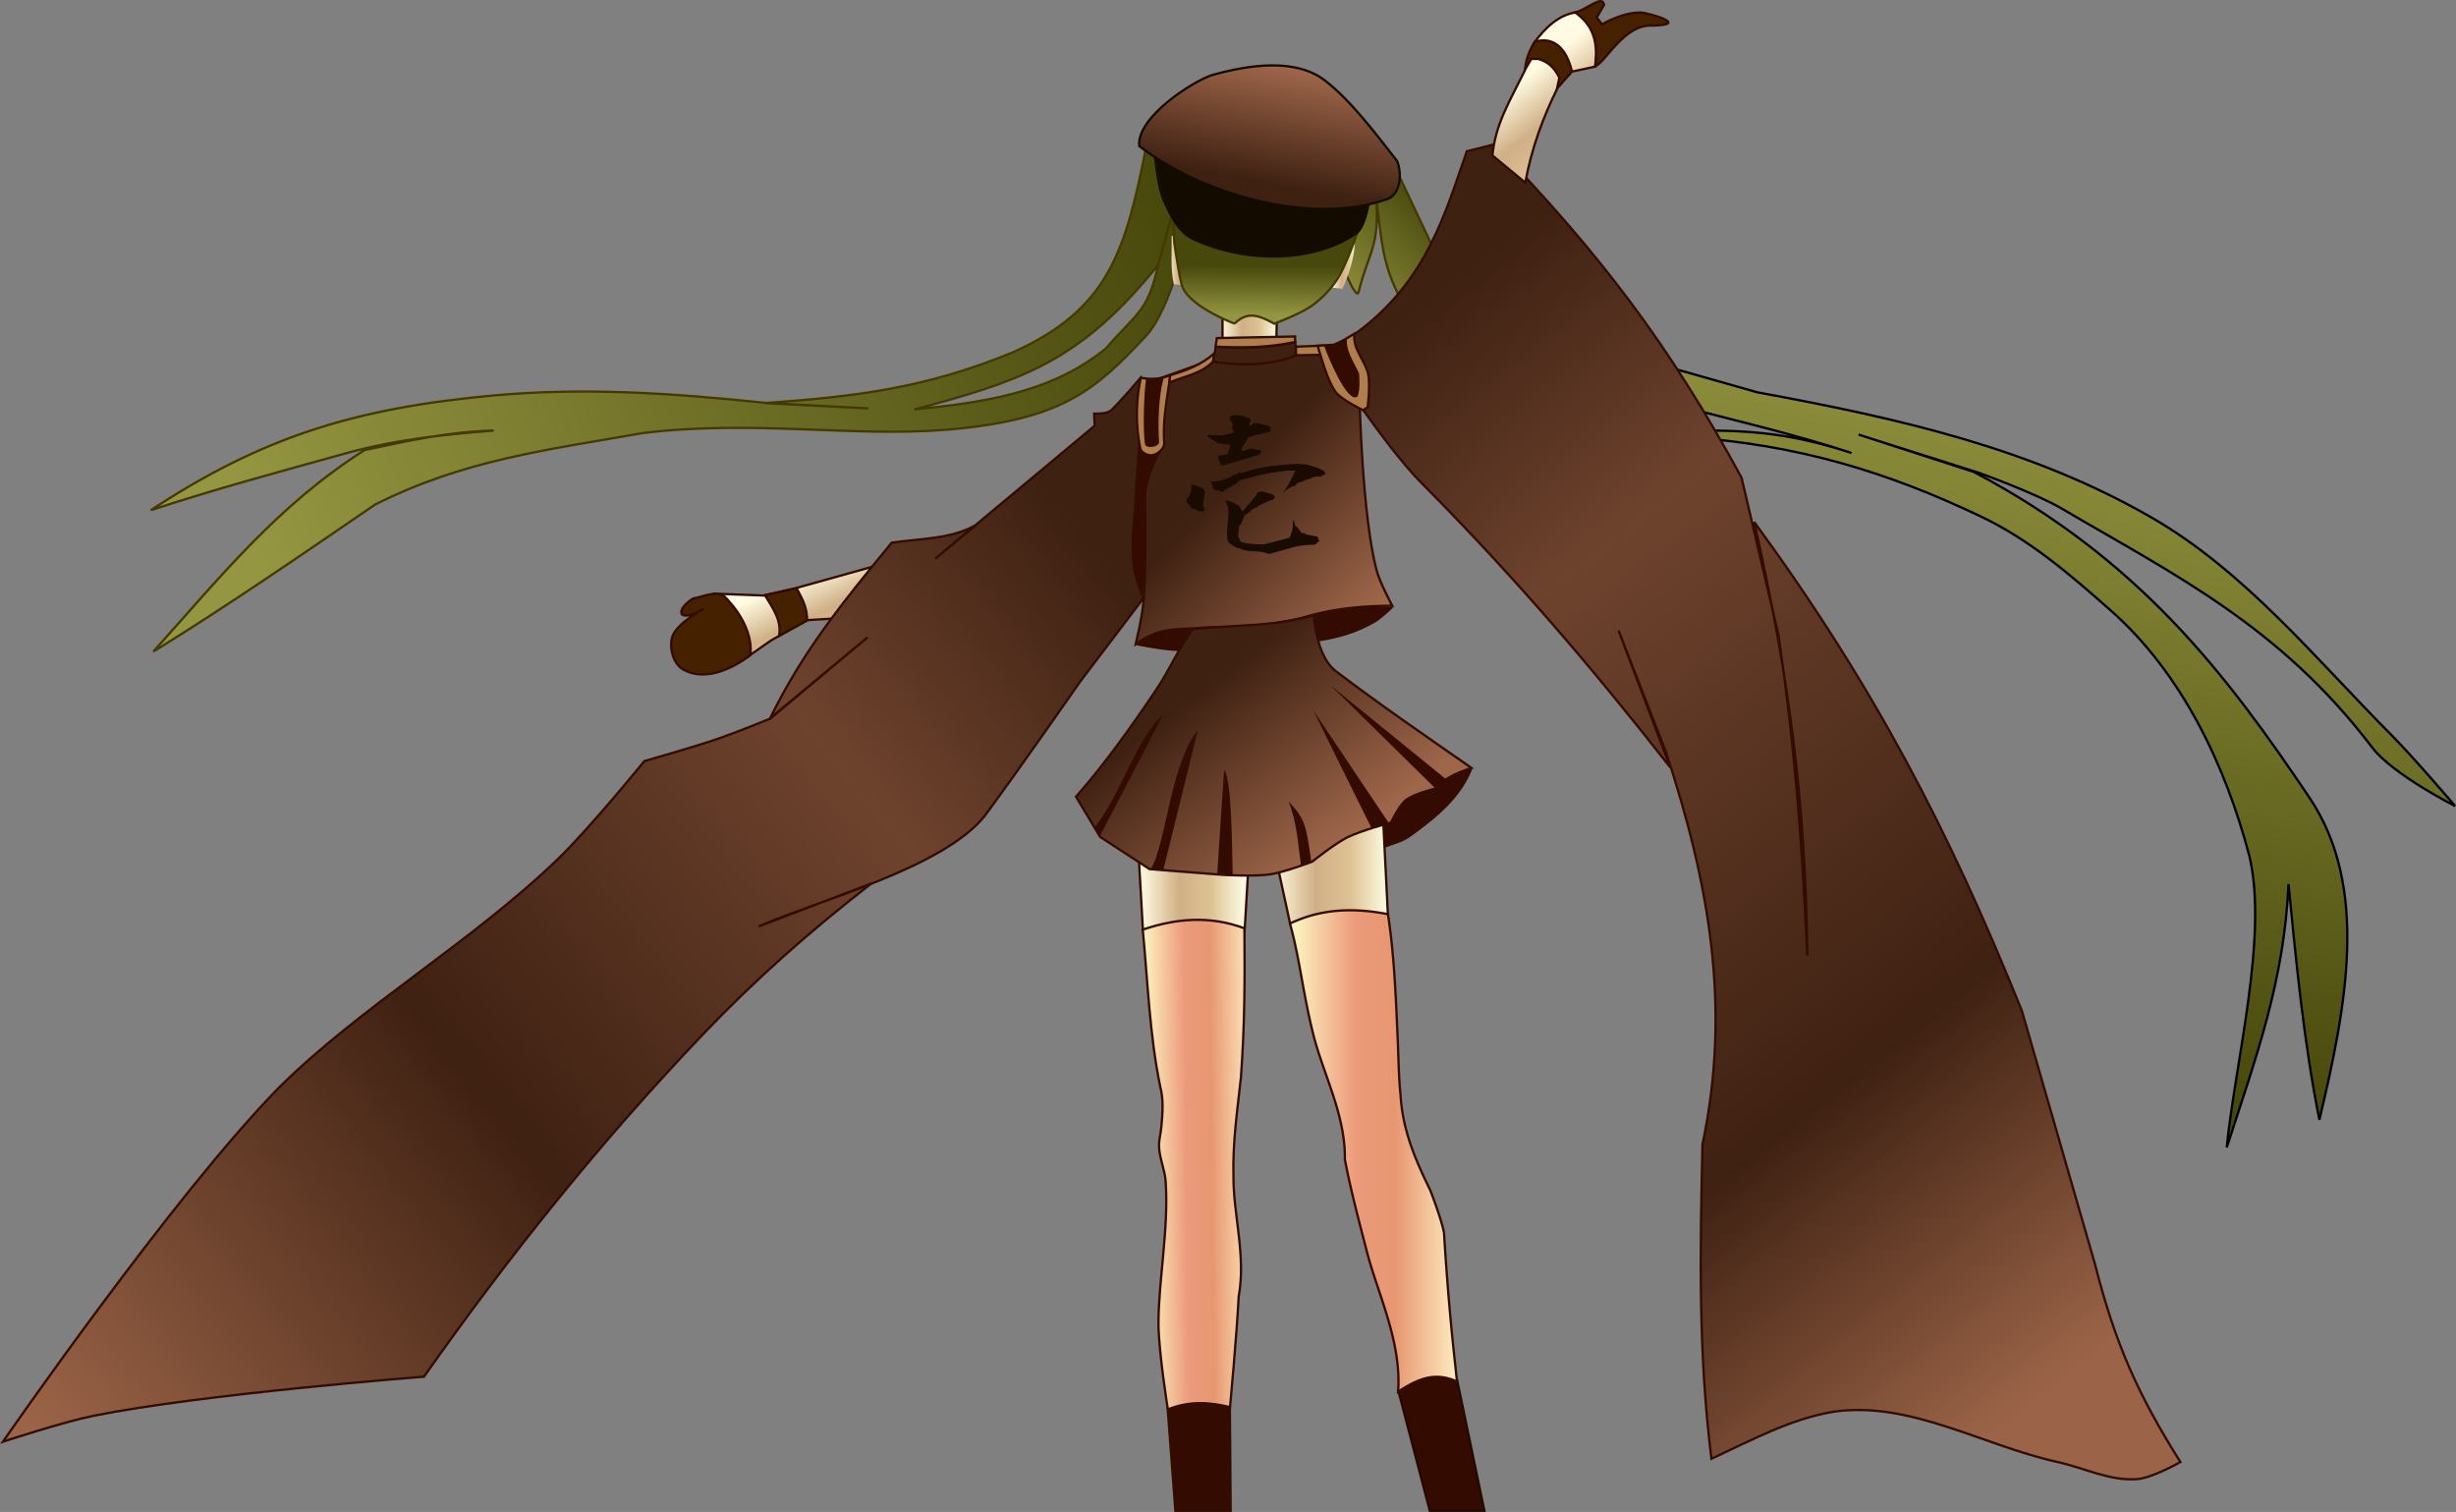 <svg xmlns="http://www.w3.org/2000/svg" xmlns:xlink="http://www.w3.org/1999/xlink" viewBox="0 0 1060.753 652.985"><rect x="0" y="0" width="1060.753" height="652.985" fill="#808080" stroke="none"/><defs><linearGradient id="f"><stop offset="0" stop-color="#959641"/><stop offset="1" stop-color="#47480b"/></linearGradient><linearGradient id="e"><stop offset="0" stop-color="#3f2112"/><stop offset="0.238" stop-color="#6e432e"/><stop offset="0.702" stop-color="#3f2112"/><stop offset="1" stop-color="#9b6448"/></linearGradient><linearGradient id="d"><stop offset="0" stop-color="#3f2112"/><stop offset="0.238" stop-color="#6e432e"/><stop offset="0.59" stop-color="#3f2112"/><stop offset="1" stop-color="#9b6448"/></linearGradient><linearGradient id="c"><stop offset="0" stop-color="#fffae1"/><stop offset="0.363" stop-color="#d0b086"/><stop offset="0.662" stop-color="#ddc293"/><stop offset="1" stop-color="#ffffe8"/></linearGradient><linearGradient id="b"><stop offset="0" stop-color="#3f2112"/><stop offset="1" stop-color="#9e664a"/></linearGradient><linearGradient id="a"><stop offset="0" stop-color="#fffbc6"/><stop offset="0.396" stop-color="#eb9a7b"/><stop offset="0.625" stop-color="#e79770"/><stop offset="1" stop-color="#ffedc2"/></linearGradient><linearGradient xlink:href="#a" id="t" x1="386.244" y1="572.552" x2="434.152" y2="572.056" gradientUnits="userSpaceOnUse"/><linearGradient xlink:href="#a" id="u" x1="449.276" y1="565.192" x2="522.601" y2="565.192" gradientUnits="userSpaceOnUse"/><linearGradient xlink:href="#b" id="v" x1="420.723" y1="359.518" x2="474.56" y2="429.727" gradientUnits="userSpaceOnUse"/><linearGradient xlink:href="#c" id="s" x1="385.748" y1="455.016" x2="430.925" y2="454.892" gradientUnits="userSpaceOnUse"/><linearGradient xlink:href="#c" id="r" x1="442.569" y1="442.759" x2="492.825" y2="442.759" gradientUnits="userSpaceOnUse"/><linearGradient xlink:href="#b" id="q" x1="430.806" y1="270.418" x2="489.307" y2="327.448" gradientUnits="userSpaceOnUse"/><linearGradient xlink:href="#d" id="p" x1="363.288" y1="305.743" x2="-96.911" y2="681.065" gradientUnits="userSpaceOnUse"/><linearGradient xlink:href="#c" id="o" x1="228.677" y1="321.427" x2="249.645" y2="365.583" gradientUnits="userSpaceOnUse"/><linearGradient xlink:href="#e" id="n" x1="486.814" y1="219.238" x2="816.278" y2="637.331" gradientUnits="userSpaceOnUse"/><linearGradient xlink:href="#c" id="w" x1="548.452" y1="103.716" x2="582.977" y2="147.652" gradientUnits="userSpaceOnUse"/><linearGradient xlink:href="#b" id="x" x1="439.326" y1="146.647" x2="448.65" y2="97.149" gradientUnits="userSpaceOnUse"/><linearGradient xlink:href="#c" id="j" x1="397.027" y1="179.967" x2="408.505" y2="179.471" gradientUnits="userSpaceOnUse"/><linearGradient xlink:href="#c" id="h" x1="468.302" y1="182.933" x2="478.374" y2="182.933" gradientUnits="userSpaceOnUse"/><linearGradient xlink:href="#f" id="l" x1="434.331" y1="204.064" x2="434.473" y2="182.651" gradientUnits="userSpaceOnUse"/><linearGradient xlink:href="#f" id="g" x1="470.608" y1="200.952" x2="513.908" y2="156.895" gradientUnits="userSpaceOnUse"/><linearGradient xlink:href="#f" id="i" x1="0.427" y1="298.961" x2="398.971" y2="152.925" gradientUnits="userSpaceOnUse"/><linearGradient xlink:href="#c" id="k" x1="420.232" y1="207.297" x2="444.759" y2="207.297" gradientUnits="userSpaceOnUse"/><linearGradient xlink:href="#f" id="m" x1="829.355" y1="227.729" x2="774.753" y2="528.582" gradientUnits="userSpaceOnUse"/></defs><path d="M496.2 142.12l18.87 39.97-15.39 18.37c-10.24-17-10.2-28.8-12.66-48.16 1.81 22.48-3.19 24.01-7.52 41.75-1.08 4.4-9.42-17.22-9.42-17.22l11.98-34.21z" fill="url(#g)" fill-rule="evenodd" stroke="#443a00" stroke-width="1px" transform="translate(107.28 -67.87)"/><path d="M474.12 173.15L468.14 192l4.32.67c2.85-6.35 4.91-12.45 5.38-19.27z" fill="url(#h)" fill-rule="evenodd" transform="translate(107.28 -67.87)"/><path d="M387.73 131.45c-9 45.44-16.37 70.16-57.74 88.66-37.78 15.48-67.37 18.98-107.1 21.85l44.88 2.29-44.15-2.38c-42.08-4.37-79.02-6.73-118.3-3.16-59.4 5.5-99.46 17.92-147.45 49.5 27.82-9.13 56.06-16.76 84.26-24.57 21.03-5.83 42.27-8.13 63.89-9.83-19.06.47-37.36 4.44-55.88 8.46-37.55 23.94-61.77 54.24-91.21 87.02 32.63-20.15 64.18-41.9 95.83-63.54 38.5-19.33 73.98-23.51 115.85-30.89 47.74-5.74 90.63 1.93 130.94-1.4 49.93-4.14 64.38-17.24 86-40.37 11.67-12.48 18.61-47.75 18.61-47.75l-5.96-8.77-7.03 24.92c-4.8 21.23-8.56 20.49-22.81 36.86-24.13 19.72-54.73 23.5-82.68 26.33 43.87-11.65 68.9-19.95 99.18-55.11l5.96-7.03 9.48-34.4-8.07-21.41z" fill="url(#i)" fill-rule="evenodd" stroke="#443a00" stroke-width="1px" transform="translate(107.28 -67.87)"/><path d="M400.56 169.96l2.35 21.04-3.23-.4c-1.51-7.14-.76-13.64-.91-20.9z" fill="url(#j)" fill-rule="evenodd" transform="translate(107.28 -67.87)"/><path d="M444.25 201.85l-.35 17.9-23.17.36v-25.45z" fill="url(#k)" fill-rule="evenodd" stroke="#330b00" stroke-width="1px" transform="translate(107.28 -67.87)"/><path d="M425.96 207.66c5.7-5.74 10.81-3.39 17.13 0 0 0 11.29-4.23 16.13-7.7a43.27 43.27 0 0 0 10.68-10.92c4.28-6.37 9.18-21.1 9.18-21.1l-79.68-6.2.5 10.92s1.8 12.73 3.18 18.12c2.36 9.18 22.88 16.88 22.88 16.88z" fill="url(#l)" fill-rule="evenodd" stroke="#443a00" stroke-width="1px" transform="translate(107.28 -67.87)"/><path d="M612.76 226.25l38.96 11.06c62.13 11.4 118.52 24.33 170.08 53.97 40.53 23.3 70.95 61.03 103.91 94.17 9.65 9.7 27.39 30.54 27.39 30.54s-26.98-13.64-35.81-25.27c-39.78-52.43-85.48-74.62-134.1-103.21-11.2-6.6-35.8-15.45-35.8-15.45l-51.96-16.5 49.85 16.15c70.83 37.47 108.33 86.16 144.98 140.77 25.83 38.5 15.93 89.82 4.21 139.02-6.74-33.66-9.98-67.7-13.34-101.8-1.84 41.74-13.92 74.55-26.68 113.73 3.6-36.55 17.96-90.96 9.83-125.67-10.28-39.23-29.16-79-59.68-106.02-18.15-16.06-35.3-30.76-56.16-40.72-39.82-19-79.26-31.32-127.79-34.4l9.6-2.8c23.99.04 40.2 2.6 62.18 9.69-23.84-7.87-48.32-13.54-72.6-19.86z" fill="url(#m)" fill-rule="evenodd" stroke="#000" stroke-width="1px" transform="translate(107.28 -67.87)"/><path d="M477.78 212.2c31.28-22.46 39.28-52.94 48.47-79.01l11.91-2.98c45.73 47.36 75.79 86.96 106.74 143.97l16 68.2c7.28 50.83 10.03 88.26 12.41 138.2-.85-69.04-8.22-121.54-22.95-187.29 51.26 70.1 83.98 132.72 115.63 211.17l31.6 109.52c8.73 34.41 18.63 56.37 36.85 85.3 0 0-11.96 6.83-18.6 7.38-11.7.97-22.95-4.85-34.4-7.37-32.22-7.09-63.64-26.4-96.54-21.77-18.69 3.04-35.7 12.34-53.01 20.36-5.73-45.85-4.9-89.84-3.87-135.75 12.67-59.85 2.61-113.68-15.89-169.8l-20.35-52.12 22.34 59.08c-33.72-43-66.4-81.44-107.73-123.12-16.15-16.3-41.2-55.11-41.2-55.11z" fill="url(#n)" fill-rule="evenodd" stroke="#330b00" stroke-width="1px" transform="translate(107.28 -67.87)"/><path d="M228.65 342.82l12.8-7.14 13.23-.8 16.51-22.72-34.63 9.68-13.9 3.23-21.42-.8L216 351.2c4.32-2.72 8.55-6.32 12.66-8.4z" fill="url(#o)" fill-rule="evenodd" stroke="#330b00" stroke-width="1px" transform="translate(107.28 -67.87)"/><path d="M385.38 230.99s-8.18 9.67-12.66 14.02c-1.82 1.77-7.45 1.5-7.45 1.5l.25 5.2-68.89 57.47 18.01-14.85c-10.63 6.43-24.42 6.05-36.79 7.92-21.8 26.55-38.18 46.6-52.7 76.19l42.26-35.31-42.44 35.25s-14.47 5.9-21.85 8.44c-10.57 3.64-32.09 9.74-32.09 9.74s-23.76 29.21-37.28 42.25c-37.35 36.01-85.28 63.8-120.41 98.64-45.4 46.1-119.36 153.06-119.36 153.06s25.96-8.55 39.32-11.23c46.9-9.41 142.53-16.85 142.53-16.85 36.72-52.25 76.76-102.07 120.76-148.14 22.41-23.48 46.18-44.48 72.56-64.93l-48.7 18.59c26.3-11.49 79.66-25.23 97.6-47.75 13.3-17.91 41.42-58.27 41.42-58.27l37.57-49.5z" fill="url(#p)" fill-rule="evenodd" stroke="#330b00" stroke-width="1px" transform="translate(107.28 -67.87)"/><path d="M602 262.1s-5 4.91-8 6.69a62.22 62.22 0 0 1-17.37 6.84c-13.84 3.29-28.3 2.8-42.48 3.87-9 .67-18.01 1.97-27.03 1.58-5.61-.25-16.68-2.46-16.68-2.46l18.26-17.55z" fill="#330b00" fill-rule="evenodd"/><path d="M415.11 338.76c15.27.16 31.58-1.32 44.85-5.44 11.87-3.03 23.03-3.8 34.08-3.84 0 0-5.34-9.93-6.77-15.33-6.22-23.59-7.3-72.8-7.3-72.8l-9.12-21.27-38.42-2.65-41.9 14.97-3.67 34.09s1.6 41.92-.43 62.74c-.55 5.67-3.18 16.8-3.18 16.8 11.24-7.9 17.4-5.94 31.86-7.27z" fill="url(#q)" fill-rule="evenodd" stroke="#330b00" stroke-width="1px" transform="translate(107.28 -67.87)"/><path d="M449.98 467l-6.83-31.4 46.8-16.89 2.35 47.04z" fill="url(#r)" fill-rule="evenodd" stroke="#330b00" stroke-width="1px" transform="translate(107.28 -67.87)"/><path d="M636 331.86c-5.05 12.88-15.49 21.23-25.94 28.85-3.5 2.55-4.57 2.85-11.84 5.32l-.88-17.38 31.94-21.94z" fill="#330b00" fill-rule="evenodd"/><path d="M386.37 469.79l-1.86-32.65 47.53 2.61-1.98 33.76z" fill="url(#s)" fill-rule="evenodd" stroke="#330b00" stroke-width="1px" transform="translate(107.28 -67.87)"/><path d="M504.31 608.08l3.34 44.4h23.87l-.35-45.63-16.85-4.39z" fill="#330b00" fill-rule="evenodd" stroke="#330b00" stroke-width="1px"/><path d="M397.12 676.56c9.96-3.95 18.72-2.93 26.86-.97 0 0 2.95-31.76 3.72-47.68 3.25-17.67-2.32-35.28-2.24-51.88-.42-15.02 1.8-29.5 3.23-42.95 1.64-22.88 1.69-41.4 1.49-64.29-14.85-5.54-29.32-4.36-43.9.57 2.17 22.39 2.94 45.44 7.53 67.7 1.6 6.03.97 12.12.5 17.5-.24 2.82-1.09 5.6-1 8.44.19 5.13 2.51 10.01 2.86 15.14 1.4 20.58-3.17 43.05-3.1 61.8.14 12.28 4.05 36.62 4.05 36.62z" fill="url(#t)" fill-rule="evenodd" stroke="#330b00" transform="translate(107.28 -67.87)"/><path d="M603.83 600.18l13.7 52.28h23.57l-11.82-56.67-13.34-10.88z" fill="#330b00" fill-rule="evenodd" stroke="#240900" stroke-width="1px"/><path d="M522 664.53c-9.61-4.3-16.68-1.28-25.44 4.4 1.57-21.16-8.51-41.86-13.17-59.33-3.5-13.54-7.2-27.25-9.83-41.08.35-18.37-8.83-35.97-13.16-52.13-4.93-18.87-5.98-33-10.53-49.67 13.78-6.54 27.66-6.86 42.3-4.04 2.78 17.67 3.48 37.44 4.21 53.71.38 8.08.37 16.19 1.23 24.22.86 15.09 6.06 27.4 12.81 41.25 0 0 4.78 12.09 5.97 18.43a1180.8 1180.8 0 0 0 3.69 46.17c.62 6.02 1.93 18.07 1.93 18.07z" fill="url(#u)" fill-rule="evenodd" stroke="#330b00" transform="translate(107.28 -67.87)"/><path d="M357.45 411.95l10.43 17.37 21.34 13.9 31.78 2.49s13.73.8 20.47-.25c6.2-.96 18-5.46 18-5.46s9.58-7.68 15.02-10.43c5.97-3 18.99-6.45 18.99-6.45s3.43-7.25 6.45-9.68c3.53-2.85 12.66-4.97 12.66-4.97 4.47-4.47 7.7-6.2 15.64-8.93-19.77-13.82-39.6-27.38-58.58-41.83-6.88-5.24-8.93-17.38-9.5-24.15-18.06 5.05-29.26 3.76-52.44 6.04-6.3 9.07-9.97 17.74-15.63 26.18-10.72 15.97-22.19 32.05-34.63 46.17z" fill="url(#v)" fill-rule="evenodd" stroke="#330b00" stroke-width="1px" transform="translate(107.28 -67.87)"/><path d="M472.64 357.57c11.68-14.8 18.07-38.55 29.74-48.94l-27.32 52.39zm56.06-25.07c3.5 4.3 3.42 37.08 3.7 45.29l-6.67-.35c.92-14.98 1.97-29.96 2.98-44.94zm-31.67 42.83c6.51-10.5 8.74-46.36 20.27-59.85l-14.92 60.47zm127.54-38.77L574.7 296l45.1 44.36zm-24.77 18.85l-32.65-48.7 25.27 51.07zm-33.46 16.69c-2.2-15.48-2.57-18.38-9.8-25.96 3.62 8.87 3.99 18.05 5.34 27.44.97.03 4.46-1.48 4.46-1.48zM491.9 188.32c-.12.62-1.43 17.03-1.86 25.57-.51 10.29-2.2 20.68-.86 30.9.62 4.75 4.1 13.78 4.1 13.78s1.4-13.14 1.6-19.74c-.12-22.52-2.5-26.99 7.7-46.3z" fill="#330b00" fill-rule="evenodd"/><path d="M492.73 163.12a74.25 74.25 0 0 0-.25 30.47c.4 1.97 3.27 3.29 5.26 2.98 2.46-.37 5.29-2.96 5.1-5.44-.76-9.66 1.49-20.8 2.7-29.06-5.78 1.97-8.55 1.83-12.81 1.05z" fill="#b07e4c" fill-rule="evenodd" stroke="#330b00" stroke-width="1px"/><path d="M502.7 163c-2.55 8.25-2.56 22.13-2.08 27.8.19 2.34-5.68 3.18-6.1.99-.74-4.02-.77-18.7.49-28.42z" fill="#330b00" fill-rule="evenodd"/><path d="M312.34 257.1c-4.8-1.7-8.52.66-12.97 1.37-7.96 4.91-6.77 11.13 4.4 4.53 0 0-12.05 6.46-13.53 12.4-1.18 4.71.6 11.37 4.84 13.75 8.63 4.84 19.56.84 29.02-6.17 1.5-14.14-11.76-25.88-11.76-25.88zm18.03-.07c3.29 5.53 7.27 10.59 6.14 17.55l12.11-6.67c-.09-5.96-2.22-9.32-4.56-13.86z" fill="#452100" fill-rule="evenodd" stroke="#330b00" stroke-width="1px"/><path d="M548.13 239.26a18.54 18.54 0 0 0-5.87-1.14 25.37 25.37 0 0 1-6.24-.9v-.33c-.99 0-1.9-.24-2.7-.81-.82-.49-1.45-.9-2.26-1.39a3.69 3.69 0 0 1-1.09-2.69v-2.85l.63-7.26c0-.9-.09-1.87-.27-2.93-.27-.9-.63-1.8-1.17-2.7l1-.15c.99.32 1.89.73 2.8 1.14.9.49 1.7 1.06 2.52 1.55l.82 1.7.63.17 2.44-3.1h.36c.54-.9 1.17-1.7 1.9-2.52a12.1 12.1 0 0 0 1.62-2.45l1.8-.4c.82.24 1.72.48 2.54.73.9.24 1.8.57 2.62.98l.36 1.05-.81.9a11.4 11.4 0 0 0-3.44 1.22c-1.17.58-2.26 1.15-3.25 1.55v.41a5.45 5.45 0 0 0-2.89 1.55 8.26 8.26 0 0 1-2.62 1.87l-1.8 4.33h-.46l-.63 4.56 1.17 2.6c1.54.5 3.17.82 4.8.9 1.7.17 3.42.25 5.23.25l11.02-2.85c.54-1.06 1-2.29 1.27-3.5.27-1.15.27-2.54.18-3.84h.54l.63 2.45h.45l1.27 1.55.81 1.14 1.8.4v.33l5.16.98v.16h.18l.18 1.22 1 .41-1 .16v.58h-.63c0 .4-.1.57-.37.65a2 2 0 0 0-.63.32c-3.52 0-6.86.41-10.03 1.3a305 305 0 0 1-9.57 2.7zm-29.54-18.34l-1.54-.41v-.4l-2.62-.58c-.09-.73-.54-1.22-1.17-1.8-.63-.48-.9-1.13-.81-2.03a7.3 7.3 0 0 0 1.98-6.28h1.27l4.06 1.55.64 1.8-.82 5.37.64 1.96-.64.82h-1zm35.05-7.59a31.35 31.35 0 0 0 3.34-5.05c.9-1.63 1.72-3.42 2.53-5.05h-3.25c-3.8.4-7.5.97-11.11 1.7-3.62.82-7.05 1.8-10.48 2.86v.4l-.81.66-5.15 2.94v.4l-1.54.17a2.6 2.6 0 0 0-1.44-.66 3.27 3.27 0 0 1-1.45-.4 1.7 1.7 0 0 1-.63-1.39c0-.57-.1-.98-.36-1.39l-.64-.48c1.81 0 3.44-.25 4.97-.66 1.45-.4 2.9-.97 4.43-1.63l.09-.4 2.17-.66.54-.57 1.17.25c3.8-1.3 7.77-2.29 11.93-2.94 4.06-.49 8.3-.9 12.65-1.14l2.62.33.63-.17c1.35.41 2.7.82 4.15 1.23a22 22 0 0 1 3.98 1.87l.45 1.14-2.35 1.23-1.08-.17c-1 .08-1.9.33-2.71.74a8.8 8.8 0 0 1-2.71.81l-.18.33-3.26 1.06-.18.57h-.45l-.18.57c-.81.08-1.44.33-2.08.73-.63.41-1.35.82-1.98 1.23zm-25.48-12.3l-.8-.17-1.45-3.34.63-.73 3.61-.58 1.27-4.07-5.51-.73-.46-.5-1.8-.97-2.08-1.47v-.57h3.52l2.9.16 4.78-1.22v-.57l-.18-.73h-.45v-.25l.27-2.12c-.27-.49-.54-.9-.81-1.3-.36-.41-.45-.82-.36-1.47l.45-.9 2.35-.24c1.17.16 2.07.32 3.07.57a16 16 0 0 1 2.8.98l.27 1.06c-.27.24-.45.49-.54.81-.1.33-.1.65-.1 1.06l.64.17.18-.41c.45-.25.81-.41 1.17-.65.28-.17.73-.17 1.36-.09l5.42 1.3.63.9h-.45v.33l.45.98c-1.71.49-3.34.9-5.06 1.3-1.62.33-3.34.82-4.87 1.47l-1.72 3.1h-.36l-.9 2.53h.9l3.43-.98 4.25.9v1.05h-.37v.57c-2.7.9-5.33 1.72-8.04 2.45-2.7.82-5.32 1.63-8.04 2.36z" fill="#190b00"/><path d="M551.5 146.74c2.7-14.79 7.57-28.14 14.21-41.43l5.8-6.49 10.27-2.2 1.66-16.76-9.83-6.67c-7.73.97-13.57 6.86-17.99 12.73-2.62 3.49-4.3 12.37-4.3 12.37-6.41 13.02-12.74 23.05-14.01 36.73z" fill="url(#w)" fill-rule="evenodd" stroke="#330b00" stroke-width="1px" transform="translate(107.28 -67.87)"/><path d="M678.92 30.89c-2.36-10.23-8.13-15.27-16.03-12.85-2.45 4.15-3.83 7.3-4.16 11.97l2.64-4.57h2.98c4.05 1.17 6.81 3.4 9.13 8.08l-.95 4.58zm10-2.29c1.74-12.44-2.27-18.65-8.6-23.25 5.05-1.12 11.8-7.87 12.47-3.25l-3.16 5.44 2.28 2.98s9.06-5.44 17.02-5.09c2.63.12 21.42 5.24 4.92 5.62-12.52-.82-20.25 15.9-24.93 17.55z" fill="#452100" fill-rule="evenodd" stroke="#330b00" stroke-width="1px"/><path d="M498.17 65.18s1.07 14.9 4.04 21.6c2.86 6.44 6.43 13.82 12.8 16.84 21.43 10.17 51.58 11.02 71.1-2.46 3.86-2.66 5.44-12.99 5.44-12.99l-87.06-28.25z" fill="#140b00" fill-rule="evenodd"/><path d="M384.75 130.94c-1.15-12.72 23.88-28.4 31.8-30.75 15.59-4.28 35.62-7.4 48.44 2.46 11.55 8.88 23 24.41 31.14 34.75 2.16 5.38 1.58 14.02-3.96 16.36-33.88 12.05-81.35-2.63-107.42-22.82z" fill="url(#x)" fill-rule="evenodd" stroke="#140b00" stroke-width="1px" transform="translate(107.28 -67.87)"/><path d="M505.37 162.07c7.82-2.35 13.07-4.37 19.16-9.47l-.62 3.6c-5.42 5.42-11.95 6.05-18.85 9.03zm54.43-12.35l12.28-.5.5 3.97-13.16.25z" fill="#b07e4c" fill-rule="evenodd" stroke="#330b00" stroke-width="1px"/><path d="M588.72 177.15s-8.12-3.9-11.18-7.08c-1.6-1.65-2.52-3.86-3.47-5.95-2.15-4.73-4.96-14.77-4.96-14.77l7.07-.5c3.11-1.26 5.95-3 8.81-4.72-.85 6.43 4.35 11.28 5.84 17 1.16 4.88-.13 14.78-.13 14.78z" fill="#b07e4c" fill-rule="evenodd" stroke="#330b00" stroke-width="1px"/><path d="M571.96 149.47c1.38 4.19 9.94 24.95 14.27 21.85 1.5-2.7.75-10.06.75-10.06-2.37-5.24-5.76-9.66-5.22-15.14l-5.08 2.85z" fill="#330b00" fill-rule="evenodd"/><path d="M523.93 156.17c12.44 1.83 24.6 1.88 35.87-2.73l-.38-5.7a106.76 106.76 0 0 1-34.25 1.86z" fill="#3f2112" fill-rule="evenodd" stroke="#330b00" stroke-width="1px"/><path d="M525.02 149.7l.53-3.69 33.79-.7.04 2.37c-11.38 2.47-22.81 2.6-34.36 2.02z" fill="#b07e4c" fill-rule="evenodd" stroke="#330b00" stroke-width="1px"/></svg>